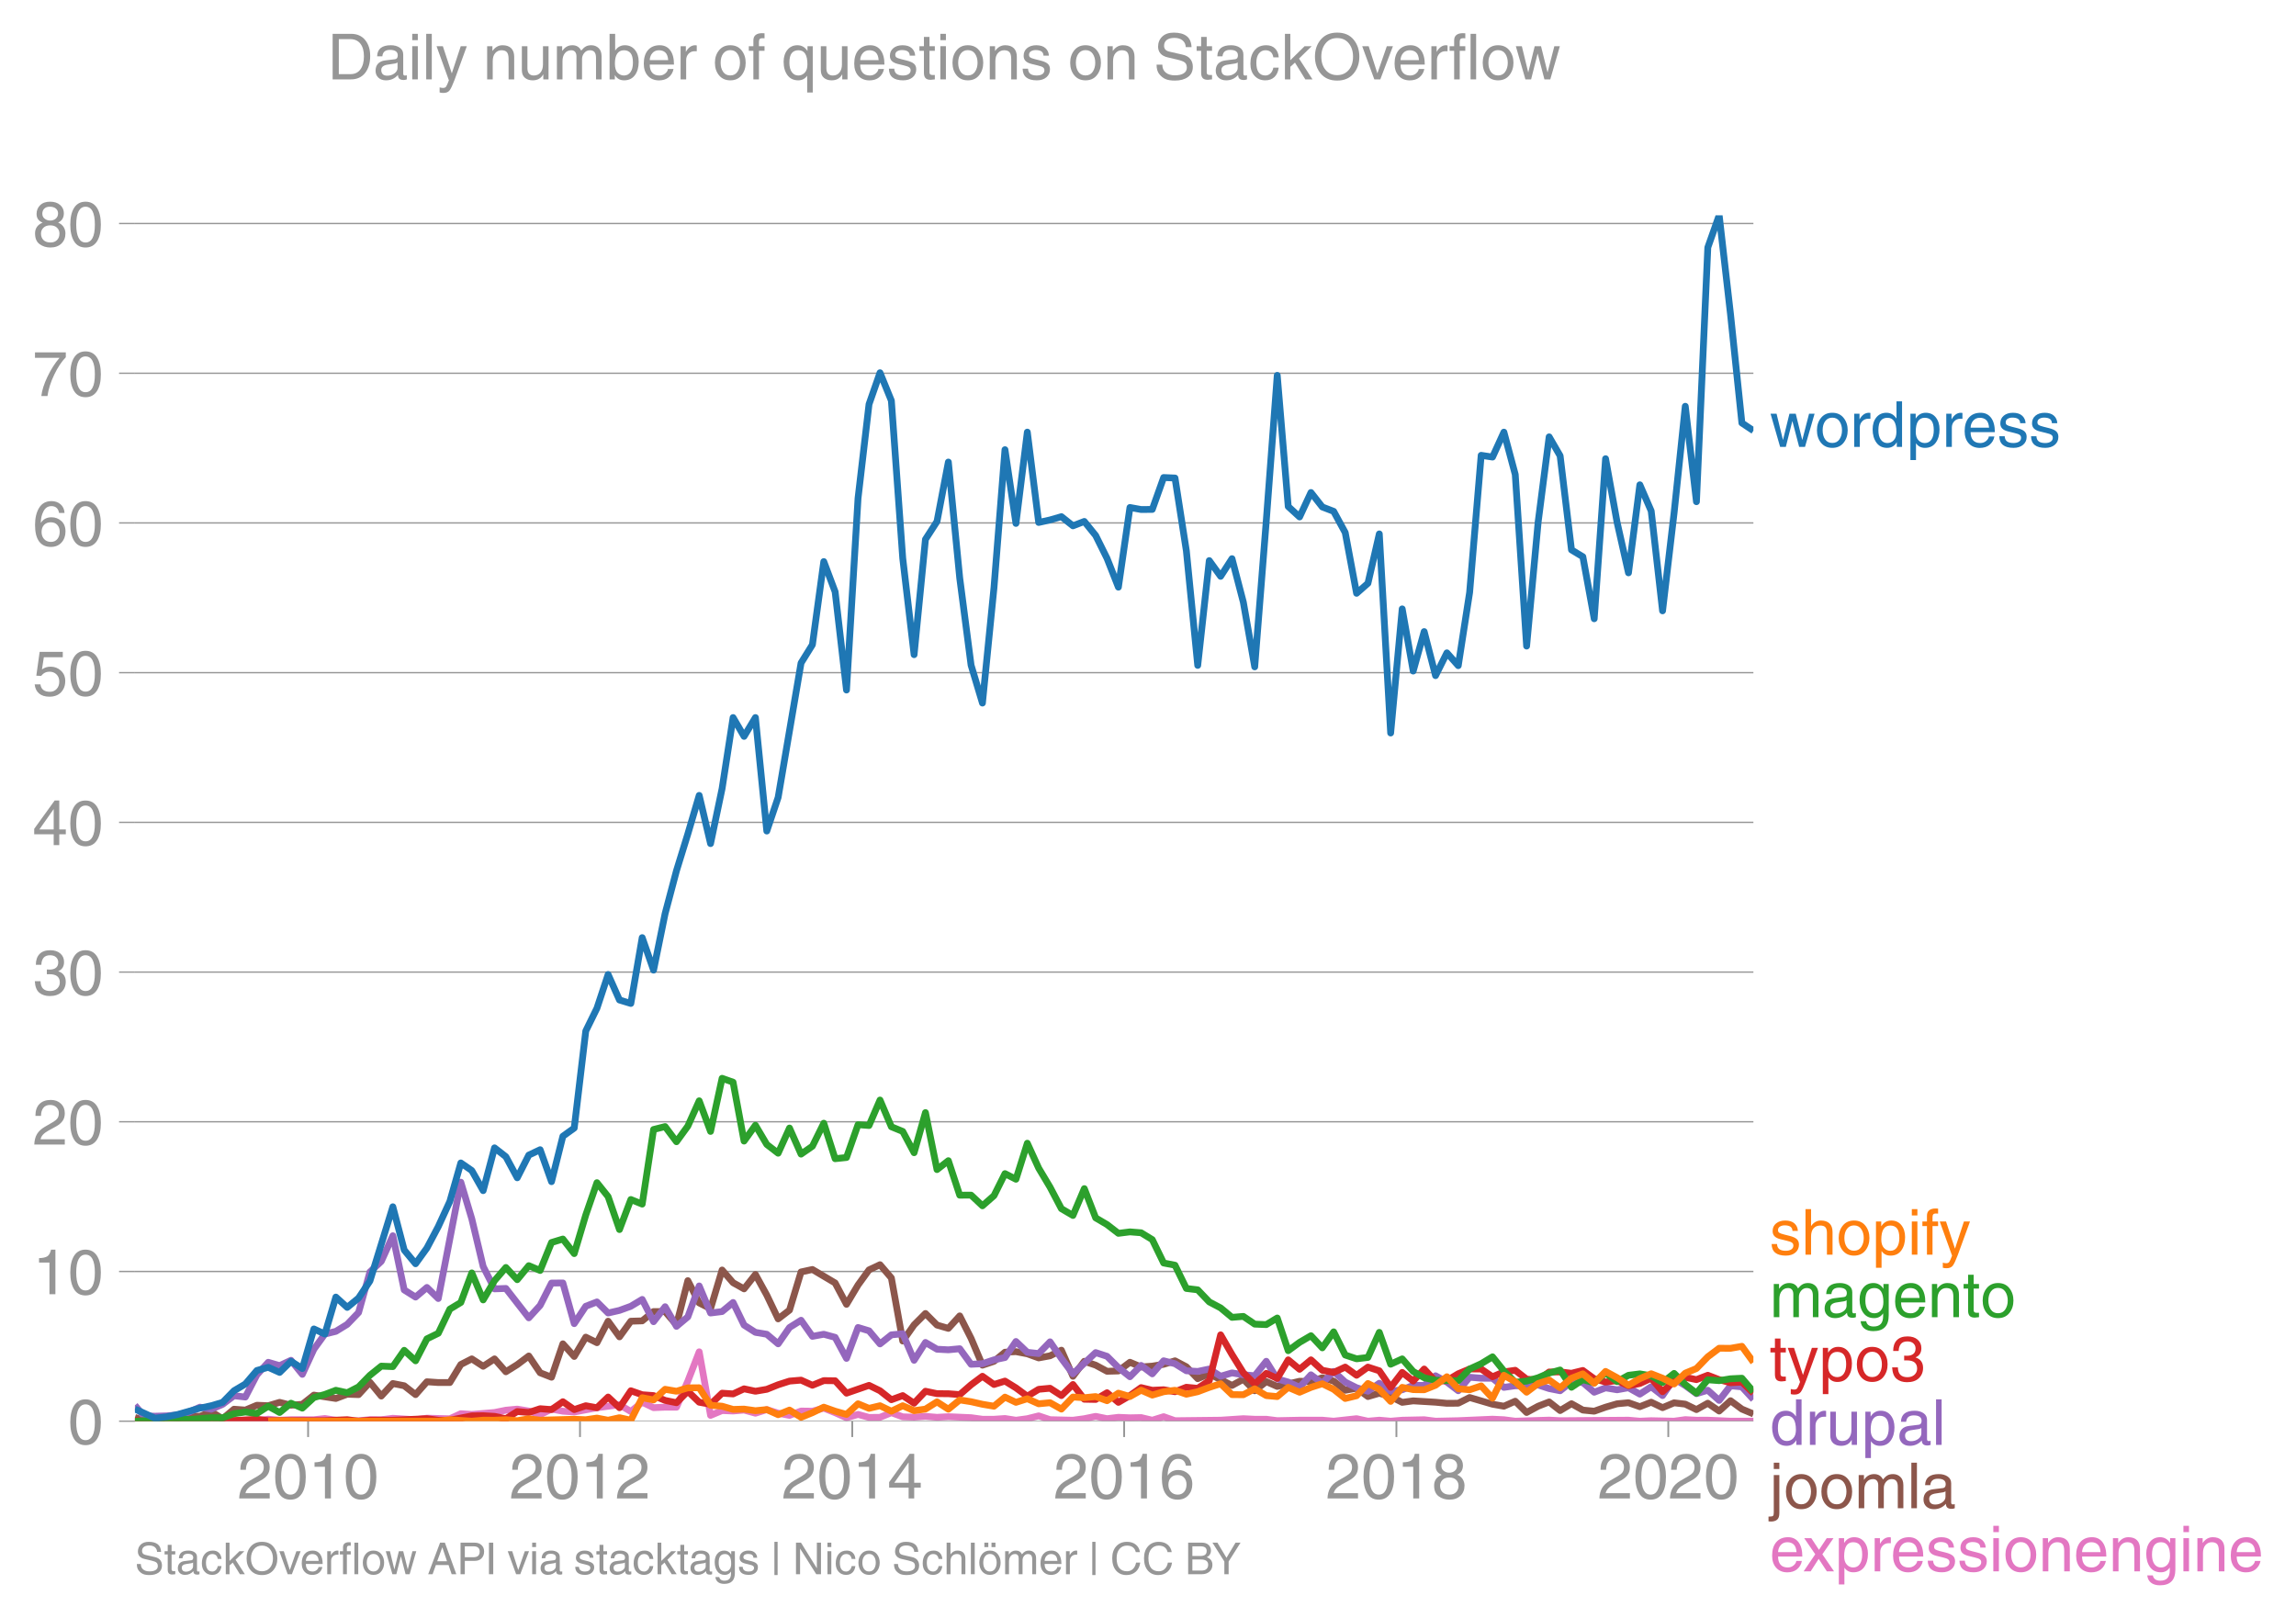 <svg height="476.064" viewBox="0 0 506.615 357.048" width="675.486" xmlns="http://www.w3.org/2000/svg" xmlns:xlink="http://www.w3.org/1999/xlink"><defs><style>*{stroke-linecap:butt;stroke-linejoin:round}</style></defs><g id="figure_1"><path d="M0 357.048h506.615V0H0z" fill="none" id="patch_1"/><g id="axes_1"><path d="M29.77 313.628h357.12V47.516H29.77z" fill="none" id="patch_2"/><path clip-path="url(#pb57ee1c6bd)" d="M34.208 313.628l2.507-.213 4.972.095 2.423.118 7.52-.22 5.055.114 2.507-.334 2.508.227 2.505-.117 5.054.01 2.424-.27 2.423.377 2.508.213 2.507-.106 2.506-.224 2.507.01 2.547-.32 5.015.32 2.505-.34 5.054.127 2.424-1.119 2.423.16 5.015-.426 2.506-.505 2.507-.241 2.548.426 2.506.807 2.508-1.233 2.505.462 2.507.177 5.013-.937 4.972-.672 2.506 1.503 2.507-2.054 2.506 1.201 2.548-.106 2.507.007 2.508-5.762 2.505-6.462 2.506 14.028 2.548-1.065 2.424.102 2.423-.209 2.508.69 2.507-.796 2.506.795 2.507.483 2.547-.959 2.507.036 2.508-.675 2.505 1.005 2.507 1.126 2.547-.746 2.424.666 2.423-.026 2.508-1.02 2.507.913 2.506.078 2.507-.184 2.548.213 2.506-.139 5.013.22 2.507.345h2.547l2.425-.164 2.422.377 2.509-.337 2.506-.622 2.507.842 5.054.117 2.506-.337 2.509-.515 2.505.515 2.506-.302 2.548.106 2.465-.051 2.464.584 2.508-.778 2.507.885 10.067-.114 5.013-.33 2.507.124h2.547l2.424.308 4.931-.102h5.013l2.507.22 5.054-.55 2.508.55 2.505-.22 2.507.22 2.547-.213 4.847-.106 2.509.32 5.013-.11 7.56-.331 2.509.12 2.505.32 7.478-.236 2.423.13 15.082-.114 2.508.22 2.505-.11 5.054.11 2.465-.342 2.464.13 2.508-.008 5.013.22h5.055" fill="none" stroke="#e377c2" stroke-linecap="square" stroke-width="1.5" id="line2d_1"/><g id="matplotlib.axis_1"><g id="xtick_1"><g id="line2d_2"><defs><path d="M0 0v3.5" id="m7f31f6f013" stroke="#969696" stroke-width=".4"/></defs><use x="67.985" xlink:href="#m7f31f6f013" y="313.628" fill="#969696" stroke="#969696" stroke-width=".4"/></g><g transform="matrix(.14 0 0 -.14 52.414 330.678)" fill="#969696" id="text_1"><defs><path d="M4.39 45.125q0 12.39 6.391 18.781 6.406 6.407 17.938 6.407 9.656 0 15.812-5.86 6.157-5.86 6.157-15.14 0-7.22-3.547-12.188-3.532-4.953-10.422-8.703l-12.11-6.64Q13.922 15.921 12.5 8.296h38.188V0H2.593q.39 9.906 4.297 16.5 3.906 6.594 12.203 11.375l12.593 7.328q5.032 2.89 7.329 5.984 2.297 3.094 2.297 8.516 0 5.375-3.766 9.031-3.75 3.672-10.156 3.672-7.078 0-10.594-4.672-3.516-4.656-3.61-12.609z" id="HelveticaWorld-Regular-50"/><path d="M42.484 34.188q0 14.109-3.734 21.156-3.734 7.062-10.969 7.062-7.078 0-10.89-7.062-3.797-7.047-3.797-21.157 0-13.671 3.75-20.937Q20.609 6 27.78 6q7.235 0 10.969 7 3.734 7.016 3.734 21.188zm9.422 0q0-17.297-6.25-26.704-6.25-9.39-17.875-9.39-12.062 0-18.062 9.734-6 9.75-6 26.36 0 17.03 6.14 26.578 6.157 9.547 17.922 9.547 11.625 0 17.875-9.5t6.25-26.626z" id="HelveticaWorld-Regular-48"/><path d="M35.89 0h-9.374v49.906H10.109v6.985q8.594.28 12.782 2.75Q27.094 62.109 29 70.313h6.89z" id="HelveticaWorld-Regular-49"/></defs><use xlink:href="#HelveticaWorld-Regular-50"/><use x="55.615" xlink:href="#HelveticaWorld-Regular-48"/><use x="111.23" xlink:href="#HelveticaWorld-Regular-49"/><use x="166.846" xlink:href="#HelveticaWorld-Regular-48"/></g></g><g id="xtick_2"><use x="127.978" xlink:href="#m7f31f6f013" y="313.628" fill="#969696" stroke="#969696" stroke-width=".4" id="line2d_3"/><g transform="matrix(.14 0 0 -.14 112.407 330.678)" fill="#969696" id="text_2"><use xlink:href="#HelveticaWorld-Regular-50"/><use x="55.615" xlink:href="#HelveticaWorld-Regular-48"/><use x="111.23" xlink:href="#HelveticaWorld-Regular-49"/><use x="166.846" xlink:href="#HelveticaWorld-Regular-50"/></g></g><g id="xtick_3"><use x="188.052" xlink:href="#m7f31f6f013" y="313.628" fill="#969696" stroke="#969696" stroke-width=".4" id="line2d_4"/><g transform="matrix(.14 0 0 -.14 172.482 330.678)" fill="#969696" id="text_3"><defs><path d="M10.594 24.703h22.61v31.89h-.188zM42 17.093V0h-8.797v17.094H2.484v8.593L34.72 70.314H42v-45.61h10.297v-7.61z" id="HelveticaWorld-Regular-52"/></defs><use xlink:href="#HelveticaWorld-Regular-50"/><use x="55.615" xlink:href="#HelveticaWorld-Regular-48"/><use x="111.23" xlink:href="#HelveticaWorld-Regular-49"/><use x="166.846" xlink:href="#HelveticaWorld-Regular-52"/></g></g><g id="xtick_4"><use x="248.045" xlink:href="#m7f31f6f013" y="313.628" fill="#969696" stroke="#969696" stroke-width=".4" id="line2d_5"/><g transform="matrix(.14 0 0 -.14 232.474 330.678)" fill="#969696" id="text_4"><defs><path d="M14.11 21.578q0-6.875 4.093-11.234Q22.313 6 28.906 6q6.297 0 10.032 4.438 3.734 4.453 3.734 11.687 0 6.297-3.688 10.547-3.687 4.25-10.468 4.25-6.594 0-10.5-4.156-3.907-4.157-3.907-11.188zM41.702 51.61q-.984 5.375-3.984 8.078-3 2.72-8.125 2.72-8.11 0-12.36-7.923-4.25-7.906-4.343-18.109l.203-.188q5.61 8.641 16.687 8.641 8.844 0 15.438-5.86 6.593-5.859 6.593-16.452 0-10.5-6.25-17.47-6.25-6.952-16.843-6.952-12.219 0-18.563 8.687-6.344 8.703-6.344 25.938 0 16.593 6.485 27.093 6.5 10.5 19.484 10.5 8.407 0 14.219-5.015 5.813-5 6.297-13.688z" id="HelveticaWorld-Regular-54"/></defs><use xlink:href="#HelveticaWorld-Regular-50"/><use x="55.615" xlink:href="#HelveticaWorld-Regular-48"/><use x="111.23" xlink:href="#HelveticaWorld-Regular-49"/><use x="166.846" xlink:href="#HelveticaWorld-Regular-54"/></g></g><g id="xtick_5"><use x="308.12" xlink:href="#m7f31f6f013" y="313.628" fill="#969696" stroke="#969696" stroke-width=".4" id="line2d_6"/><g transform="matrix(.14 0 0 -.14 292.549 330.678)" fill="#969696" id="text_5"><defs><path d="M27.594 40.578q5.422 0 8.953 3.094 3.547 3.11 3.547 8.234 0 4.594-3.407 7.547-3.39 2.953-9.687 2.953-5.61 0-8.672-3.11-3.047-3.093-3.047-7.874 0-5.125 3.813-7.984 3.812-2.86 8.5-2.86zm.093-7.562q-6.78 0-10.64-3.766-3.86-3.766-3.86-9.234 0-6.297 3.907-10.157Q21 6 28.219 6q6.406 0 10.234 3.86 3.828 3.859 3.828 10.265 0 5.469-3.828 9.172-3.828 3.719-10.766 3.719zM49.22 52.203q0-10.594-9.032-14.797 6.204-2.781 8.86-7.36 2.656-4.562 2.656-9.733 0-10.016-6.453-16.125-6.438-6.094-17.375-6.094-9.563 0-16.813 5.25-7.25 5.25-7.25 17.062 0 11.922 11.907 16.907-9.516 3.796-9.516 13.671 0 8.297 5.64 13.813 5.641 5.516 15.641 5.516 10.016 0 15.875-5.204 5.86-5.203 5.86-12.906z" id="HelveticaWorld-Regular-56"/></defs><use xlink:href="#HelveticaWorld-Regular-50"/><use x="55.615" xlink:href="#HelveticaWorld-Regular-48"/><use x="111.23" xlink:href="#HelveticaWorld-Regular-49"/><use x="166.846" xlink:href="#HelveticaWorld-Regular-56"/></g></g><g id="xtick_6"><use x="368.112" xlink:href="#m7f31f6f013" y="313.628" fill="#969696" stroke="#969696" stroke-width=".4" id="line2d_7"/><g transform="matrix(.14 0 0 -.14 352.542 330.678)" fill="#969696" id="text_6"><use xlink:href="#HelveticaWorld-Regular-50"/><use x="55.615" xlink:href="#HelveticaWorld-Regular-48"/><use x="111.23" xlink:href="#HelveticaWorld-Regular-50"/><use x="166.846" xlink:href="#HelveticaWorld-Regular-48"/></g></g></g><g id="matplotlib.axis_2"><g id="ytick_1"><path clip-path="url(#pb57ee1c6bd)" d="M29.77 313.628h357.12" fill="none" stroke="#969696" stroke-linecap="square" stroke-width=".3" id="line2d_8"/><g id="line2d_9"><defs><path d="M0 0h-3.5" id="ma1bb938566" stroke="#969696" stroke-width=".3"/></defs><use x="29.771" xlink:href="#ma1bb938566" y="313.628" fill="#969696" stroke="#969696" stroke-width=".3"/></g><use xlink:href="#HelveticaWorld-Regular-48" transform="matrix(.14 0 0 -.14 14.985 318.653)" fill="#969696" id="text_7"/></g><g id="ytick_2"><path clip-path="url(#pb57ee1c6bd)" d="M29.77 280.59h357.12" fill="none" stroke="#969696" stroke-linecap="square" stroke-width=".3" id="line2d_10"/><use x="29.771" xlink:href="#ma1bb938566" y="280.591" fill="#969696" stroke="#969696" stroke-width=".3" id="line2d_11"/><g transform="matrix(.14 0 0 -.14 7.2 285.615)" fill="#969696" id="text_8"><use xlink:href="#HelveticaWorld-Regular-49"/><use x="55.615" xlink:href="#HelveticaWorld-Regular-48"/></g></g><g id="ytick_3"><path clip-path="url(#pb57ee1c6bd)" d="M29.77 247.553h357.12" fill="none" stroke="#969696" stroke-linecap="square" stroke-width=".3" id="line2d_12"/><use x="29.771" xlink:href="#ma1bb938566" y="247.553" fill="#969696" stroke="#969696" stroke-width=".3" id="line2d_13"/><g transform="matrix(.14 0 0 -.14 7.2 252.578)" fill="#969696" id="text_9"><use xlink:href="#HelveticaWorld-Regular-50"/><use x="55.615" xlink:href="#HelveticaWorld-Regular-48"/></g></g><g id="ytick_4"><path clip-path="url(#pb57ee1c6bd)" d="M29.77 214.516h357.12" fill="none" stroke="#969696" stroke-linecap="square" stroke-width=".3" id="line2d_14"/><use x="29.771" xlink:href="#ma1bb938566" y="214.516" fill="#969696" stroke="#969696" stroke-width=".3" id="line2d_15"/><g transform="matrix(.14 0 0 -.14 7.2 219.54)" fill="#969696" id="text_10"><defs><path d="M22.406 39.984q2.203-.187 4.594-.187 6.203 0 9.781 2.86 3.594 2.859 3.594 8.656 0 4.687-3.344 7.89-3.343 3.203-9.64 3.203-6.985 0-10.235-4.11-3.234-4.093-3.437-10.983h-8.64q0 10.984 5.765 16.984 5.765 6.016 16.937 6.016 9.922 0 15.828-5.11 5.907-5.094 5.907-13.39 0-10.704-9.032-14.5v-.204q11.72-4 11.72-16.406 0-9.906-6.595-16.265-6.593-6.344-18.703-6.344-9.906 0-16.312 5.203Q4.204 8.5 3.422 21.484H12.5q.203-8.109 4-11.797Q20.313 6 27.484 6q6.938 0 11.141 3.86 4.203 3.859 4.203 9.718 0 6.406-4.016 9.672-4 3.266-12.39 3.266-2 0-4.016-.094z" id="HelveticaWorld-Regular-51"/></defs><use xlink:href="#HelveticaWorld-Regular-51"/><use x="55.615" xlink:href="#HelveticaWorld-Regular-48"/></g></g><g id="ytick_5"><path clip-path="url(#pb57ee1c6bd)" d="M29.77 181.478h357.12" fill="none" stroke="#969696" stroke-linecap="square" stroke-width=".3" id="line2d_16"/><use x="29.771" xlink:href="#ma1bb938566" y="181.478" fill="#969696" stroke="#969696" stroke-width=".3" id="line2d_17"/><g transform="matrix(.14 0 0 -.14 7.2 186.503)" fill="#969696" id="text_11"><use xlink:href="#HelveticaWorld-Regular-52"/><use x="55.615" xlink:href="#HelveticaWorld-Regular-48"/></g></g><g id="ytick_6"><path clip-path="url(#pb57ee1c6bd)" d="M29.77 148.44h357.12" fill="none" stroke="#969696" stroke-linecap="square" stroke-width=".3" id="line2d_18"/><use x="29.771" xlink:href="#ma1bb938566" y="148.441" fill="#969696" stroke="#969696" stroke-width=".3" id="line2d_19"/><g transform="matrix(.14 0 0 -.14 7.2 153.465)" fill="#969696" id="text_12"><defs><path d="M14.703 40.922q5.813 4.39 13.625 4.39 9.469 0 16.281-6.296 6.813-6.297 6.813-16.22 0-10.78-6.578-17.796-6.563-7-18.422-7-10.313 0-16.266 5.047Q4.203 8.109 3.22 17.39h9.094q.671-5.672 4.437-8.672 3.766-3 10.453-3 6.485 0 10.64 4.484Q42 14.703 42 21.688q0 7.125-4.36 11.421-4.343 4.297-11.218 4.297-7.813 0-13.047-6.687l-7.563.39 5.266 37.594h36.438v-8.5H17.672z" id="HelveticaWorld-Regular-53"/></defs><use xlink:href="#HelveticaWorld-Regular-53"/><use x="55.615" xlink:href="#HelveticaWorld-Regular-48"/></g></g><g id="ytick_7"><path clip-path="url(#pb57ee1c6bd)" d="M29.77 115.403h357.12" fill="none" stroke="#969696" stroke-linecap="square" stroke-width=".3" id="line2d_20"/><use x="29.771" xlink:href="#ma1bb938566" y="115.403" fill="#969696" stroke="#969696" stroke-width=".3" id="line2d_21"/><g transform="matrix(.14 0 0 -.14 7.2 120.428)" fill="#969696" id="text_13"><use xlink:href="#HelveticaWorld-Regular-54"/><use x="55.615" xlink:href="#HelveticaWorld-Regular-48"/></g></g><g id="ytick_8"><path clip-path="url(#pb57ee1c6bd)" d="M29.77 82.366h357.12" fill="none" stroke="#969696" stroke-linecap="square" stroke-width=".3" id="line2d_22"/><use x="29.771" xlink:href="#ma1bb938566" y="82.366" fill="#969696" stroke="#969696" stroke-width=".3" id="line2d_23"/><g transform="matrix(.14 0 0 -.14 7.2 87.39)" fill="#969696" id="text_14"><defs><path d="M3.719 68.797h48.578v-7.719Q42.28 50.875 33.984 33.484 25.687 16.11 23.391 0h-9.672q1.469 13.281 9.719 30.531 8.25 17.266 18.953 29.672H3.719z" id="HelveticaWorld-Regular-55"/></defs><use xlink:href="#HelveticaWorld-Regular-55"/><use x="55.615" xlink:href="#HelveticaWorld-Regular-48"/></g></g><g id="ytick_9"><path clip-path="url(#pb57ee1c6bd)" d="M29.77 49.328h357.12" fill="none" stroke="#969696" stroke-linecap="square" stroke-width=".3" id="line2d_24"/><use x="29.771" xlink:href="#ma1bb938566" y="49.328" fill="#969696" stroke="#969696" stroke-width=".3" id="line2d_25"/><g transform="matrix(.14 0 0 -.14 7.2 54.353)" fill="#969696" id="text_15"><use xlink:href="#HelveticaWorld-Regular-56"/><use x="55.615" xlink:href="#HelveticaWorld-Regular-48"/></g></g></g><path clip-path="url(#pb57ee1c6bd)" d="M29.77 312.802l1.934.613 2.504-.007 2.507-.739 2.548.213 2.424-.434 2.423.115 2.508-1.027 2.506 1.56 2.507-2.11 2.506.191 2.548-1.066 2.507.103 2.508-.742 2.505.632 2.506-.206 2.548-2.025 4.847.746 2.508-.938 2.507.086 2.506-2.729 2.507 3.048 2.547-2.77 2.507.493 2.508 1.958 2.505-2.839 2.507.174h2.547l2.424-3.98 2.423-1.242 2.508 1.634 2.507-1.634 2.506 2.846 2.507-1.567 2.548-1.918 2.506 3.705 2.508.984 2.505-7.371 2.507 2.789 2.547-4.263 2.466 1.227 2.464-4.744 2.508 3.45 2.506-3.45 2.507-.075 2.506-2.057h2.548l2.507 2.938 2.508-9.758 2.505 4.913 2.506 1.268 2.548-8.526 2.424 2.798 2.423 1.358 2.508-3.176 2.507 4.562 2.506 5.24 2.507-1.936 2.547-8.42 2.507-.547 5.013 2.974 2.507 4.714 2.547-4.263 2.424-3.338 2.423-1.138 2.508 2.923 2.507 13.915 2.506-3.563 2.507-2.511 2.548 2.557 2.506.725 2.508-2.75 2.505 4.952 2.507 5.919 2.547-.853 2.425-2.006 2.422-.125 2.509.48 2.506.905 2.507-.465 2.506-1.24 2.548 5.755 2.506-3.304 2.509.853 2.505 1.35 2.506-.071 2.548-1.919 2.465 1.04 2.464-.187 2.508-.405 2.507-.767 2.506 1.318 2.507 2.625 2.547-1.066 5.015 2.558 2.505-1.364 2.507 2.536 2.547-2.025 2.424 1.07 4.931-1.14 2.507.07 2.506-.842 2.507.736 2.548 2.025 2.506-.448 2.508 1.833 2.505-.732 2.507.732 2.547 1.279 2.425-.327 4.93.298 2.507.242 2.507-.021 2.506-1.258 5.054 1.478 2.509.44 2.505-1.1 2.506 2.486 2.548-1.386 2.424-.943 2.423 1.903 2.508-1.51 2.506 1.403 2.507.249 2.507-.888 2.547-.746 2.507-.238 2.508.877 2.505-.988 2.506 1.201 2.548-1.066 2.465.29 2.464 1.203 2.508-1.407 2.507 1.726 2.506-2.277 2.507 1.85 2.548 1.067h0" fill="none" stroke="#8c564b" stroke-linecap="square" stroke-width="1.5" id="line2d_26"/><path clip-path="url(#pb57ee1c6bd)" d="M29.77 310.118l1.934 2.338 2.504.071 2.507-.071 2.548-.213 2.424-.62 2.423-1.085 2.508.447 2.506-1.087 2.507-1.886 2.506.288 2.548-4.903 2.507-2.764 2.508.74 2.505-1.18 2.506 3.098 2.548-5.542 2.424-3.353 2.423-.59 2.508-1.542 2.507-2.615 2.506-8.948 2.507-2.348 2.547-5.649 2.507 11.961 2.508 1.574 2.505-2.124 2.507 2.444 4.971-25.673 2.423 8.088 2.508 10.515 2.507 4.938 2.506-.092 5.055 6.487 2.506-2.743 2.508-4.93 2.505-.025 2.507 8.977 2.547-3.837 2.466-.952 2.464 2.444 2.508-.576 2.506-.916 2.507-1.506 2.506 4.916 2.548-3.303 2.507 4.333 2.508-2.095 2.505-6.825 2.506 5.972 2.548-.32 2.424-2.002 2.423 4.986 2.508 1.606 2.507.42 2.506 2.113 2.507-3.606 2.547-1.598 2.507 3.552 2.508-.462 2.505.682 2.507 4.647 2.547-6.82 2.424.734 2.423 2.889 2.508-2 2.507-.238 2.506 5.854 2.507-3.936 2.548 1.492 2.506.131 2.508-.238 2.505 3.432 2.507-.128 2.547-.852 2.425-.507 2.422-3.543 2.509 2.387 2.506.277 2.507-2.59 2.506 3.656 2.548 3.41 5.015-4.69 2.505.818 2.506 2.487 2.548 2.025 2.465-2.5 2.464 1.86 2.508-2.88 2.507.642 2.506 1.56 2.507.145 2.547-.533 2.507 1.599 2.508-.746 2.505.416 2.507.223 2.547-3.197 2.424 3.894 2.423.689 2.508 1.144 2.507-2.743 2.506 1.862 2.507-2.608 2.548 2.345 2.506 1.254 2.508.77 2.505-1.761 2.507 1.762 2.547-.32 2.425-.978 2.422.019 2.509-2.135 2.506 1.389 2.507 1.915 2.506-2.98 2.548.212 2.506.014 2.509 2.011 2.505-.359 2.506.04 2.548-.214 2.424.796 2.423.483 2.508-1.986 2.506.174 2.507 2.139 2.507-.966 2.547.426 2.507-.451 2.508 1.41 2.505-1.63 2.506 1.95 2.548-3.73 2.465 1.518 2.464 1.786 2.508-.754 2.507 2.246 2.506-3.237 2.507.253 2.548 2.77h0" fill="none" stroke="#9467bd" stroke-linecap="square" stroke-width="1.5" id="line2d_27"/><g transform="matrix(.14 0 0 -.14 390.462 98.623)" fill="#1f77b4" id="text_16"><defs><path d="M25.594 0h-8.985L1.516 52.297h9.468L21 11.187h.188l10.109 41.11h9.922l10.203-41.11h.187l10.594 41.11h8.703L55.812 0h-9.234L35.984 40.484h-.187z" id="HelveticaWorld-Regular-119"/><path d="M12.703 26.219q0-8.735 3.953-14.375 3.953-5.64 11.219-5.64 7.531 0 11.438 5.905 3.906 5.907 3.906 14.11 0 8.297-3.907 14.078-3.906 5.797-11.437 5.797-6.969 0-11.078-5.453-4.094-5.438-4.094-14.422zm-8.984 0q0 11.672 6.484 19.625 6.5 7.968 17.672 7.968 11.438 0 17.875-8.062 6.453-8.047 6.453-19.531 0-11.516-6.406-19.625-6.39-8.11-17.922-8.11-11.078 0-17.625 7.86-6.531 7.86-6.531 19.875z" id="HelveticaWorld-Regular-111"/><path d="M15.375 0H6.594v52.297h8.297v-8.688h.203q5.703 10.203 14.687 10.203 1.422 0 2.297-.296V44.39h-3.266q-5.906 0-9.671-4.016-3.766-4-3.766-9.953z" id="HelveticaWorld-Regular-114"/><path d="M13.094 26.313q0-9.704 3.844-14.954 3.859-5.25 10.265-5.25 6.094 0 10.188 4.485 4.109 4.5 4.109 13.094 0 11.03-3.5 16.625-3.484 5.593-10.61 5.593-6.78 0-10.546-4.453-3.75-4.437-3.75-15.14zM50.39 0h-8.297v7.172h-.203q-4.97-8.688-15.078-8.688-10.891 0-16.86 8.297Q4 15.094 4 27.688q0 11.625 5.906 18.875 5.922 7.25 15.875 7.25 9.813 0 15.625-8.891l.203.594V71.78h8.782z" id="HelveticaWorld-Regular-100"/><path d="M14.984 23.688q0-8.407 4.094-13 4.11-4.579 10.219-4.579 6.687 0 10.39 5.438 3.72 5.453 3.72 14.765 0 10.22-3.563 14.907-3.563 4.687-10.735 4.687-6.984 0-10.562-5.5-3.563-5.5-3.563-16.718zm-8.39 28.609h8.297v-7.375h.203q5.61 8.89 15.625 8.89 10.11 0 15.937-7.359 5.828-7.344 5.828-18.766 0-12.796-5.953-21Q40.578-1.515 29.5-1.515q-9.094 0-13.922 7.032h-.203v-26.22H6.594z" id="HelveticaWorld-Regular-112"/><path d="M42.484 30.328q-.687 8.485-4.5 12.031-3.797 3.547-10.109 3.547-6.39 0-10.328-4.5-3.922-4.484-4.172-11.078zm8.391-13.922q-1.453-8.11-7.953-13.422-5.719-4.5-15.047-4.593-10.984.093-17.438 7.203Q4 12.704 4 24.704q0 13.78 6.64 21.437 6.641 7.672 18.47 7.672 10.593 0 16.546-7.922 5.953-7.907 5.953-22.594H13.375q0-8.203 3.813-12.703Q21 6.109 28.608 6.109q5.375 0 9.235 3.235 3.86 3.25 4.25 7.062z" id="HelveticaWorld-Regular-101"/><path d="M36.078 37.406q-.187 4.688-3.344 6.735-3.14 2.047-9.047 2.047-4.296 0-7.359-1.907-3.047-1.89-3.047-5.468 0-2.829 1.797-4.172 1.813-1.344 7.828-2.86l8.688-2.187q7.906-2 11.297-5.11 3.406-3.093 3.406-8.656 0-7.719-5.64-12.531-5.641-4.813-15.063-4.813-11 0-16.64 4.563-5.626 4.578-5.735 13.75h8.5q.203-5.422 3.594-8.063 3.39-2.625 10.171-2.625 5.516 0 8.766 2.188 3.25 2.203 3.25 6.11 0 2.78-2.11 4.437-2.093 1.672-8.296 3.078l-10.203 2.5q-6.203 1.562-9.157 4.656-2.953 3.094-2.953 8.031 0 7.72 5.516 12.203 5.531 4.5 14.406 4.5 9.485 0 14.531-4.624 5.047-4.61 5.344-11.782z" id="HelveticaWorld-Regular-115"/></defs><use xlink:href="#HelveticaWorld-Regular-119"/><use x="70.912" xlink:href="#HelveticaWorld-Regular-111"/><use x="126.82" xlink:href="#HelveticaWorld-Regular-114"/><use x="158.389" xlink:href="#HelveticaWorld-Regular-100"/><use x="215.371" xlink:href="#HelveticaWorld-Regular-112"/><use x="271.865" xlink:href="#HelveticaWorld-Regular-114"/><use x="303.434" xlink:href="#HelveticaWorld-Regular-101"/><use x="358.854" xlink:href="#HelveticaWorld-Regular-115"/><use x="408.854" xlink:href="#HelveticaWorld-Regular-115"/></g><g transform="matrix(.14 0 0 -.14 390.462 276.88)" fill="#ff7f0e" id="text_17"><defs><path d="M49.219 0h-8.844v34.188q0 6.296-2.438 9-2.437 2.718-7.953 2.718-6.797 0-10.703-4.406-3.906-4.39-3.906-12.984V0H6.594v71.781h8.781V45.312h.203q6 8.5 15.328 8.5 8.594 0 13.453-4.5 4.86-4.484 4.86-13.718z" id="HelveticaWorld-Regular-104"/><path d="M6.594 61.813v9.968h8.781v-9.969zM15.375 0H6.594v52.297h8.781z" id="HelveticaWorld-Regular-105"/><path d="M17.188 45.016V0H8.405v45.016H1.22v7.28h7.187v8.985q0 5.907 3.578 8.703 3.594 2.813 10.032 2.813 2.203 0 3.968-.188v-7.906q-1.562.188-3.578.188-2.922 0-4.078-1.438-1.14-1.437-1.14-4.656v-6.5h8.796v-7.281z" id="HelveticaWorld-Regular-102"/><path d="M39.016 52.297h9.562L29.891.984q-.5-1.375-.985-2.593-4.25-11.329-7.328-15.547-3.078-4.235-9.953-4.235-3.61 0-5.906.782v8.015q2.484-.89 5.468-.89 3.22 0 4.704 2.03 1.5 2.032 4.421 9.938L.875 52.297h9.922L24.812 9.719H25z" id="HelveticaWorld-Regular-121"/></defs><use xlink:href="#HelveticaWorld-Regular-115"/><use x="50" xlink:href="#HelveticaWorld-Regular-104"/><use x="105.176" xlink:href="#HelveticaWorld-Regular-111"/><use x="161.084" xlink:href="#HelveticaWorld-Regular-112"/><use x="217.578" xlink:href="#HelveticaWorld-Regular-105"/><use x="239.6" xlink:href="#HelveticaWorld-Regular-102"/><use x="267.285" xlink:href="#HelveticaWorld-Regular-121"/></g><g transform="matrix(.14 0 0 -.14 390.462 290.674)" fill="#2ca02c" id="text_18"><defs><path d="M6.594 52.297h8.297v-7.375h.203q5.906 8.89 15.812 8.89 9.813 0 13.922-8.5 3.75 4.594 7.266 6.547 3.515 1.953 8.703 1.953 6.781 0 11.484-4.453Q77 44.922 77 36.187V0h-8.781v33.797q0 6.094-2.297 9.094-2.297 3.015-7.422 3.015-5.172 0-8.75-4.203-3.563-4.203-3.563-9.812V0h-8.78v36.188q0 4.53-2.11 7.124-2.094 2.594-6.094 2.594-6.297 0-10.062-4.687-3.766-4.688-3.766-12.703V0H6.594z" id="HelveticaWorld-Regular-109"/><path d="M38.375 26.703q-.969-1.015-3.828-1.656-2.86-.625-10.672-1.656-5.766-.688-8.469-2.844-2.703-2.14-2.703-5.656 0-4.297 2.281-6.688 2.297-2.39 7.329-2.39 6.296 0 11.171 3.578 4.891 3.593 4.891 8.718zM6.203 36.375q.297 8.844 5.734 13.14 5.454 4.297 15.844 4.297 8.297 0 13.907-3.765 5.624-3.75 5.624-10.844V9.078Q47.313 6 50.094 6q1.125 0 2.89.39V0Q50.594-.984 48-.984q-4.5 0-6.703 1.921-2.188 1.938-2.281 6.047-7.516-8.5-18.891-8.5-7.422 0-11.922 4.204Q3.72 6.89 3.72 13.624q0 6.89 3.906 11.125Q11.531 29 19 29.89l15.516 1.891q4.203.64 4.203 6.203 0 4.11-3.047 6.297-3.047 2.203-9.25 2.203-5.516 0-8.485-2.437-2.953-2.438-3.53-7.672z" id="HelveticaWorld-Regular-97"/><path d="M12.984 26.313q0-9.61 3.813-14.907Q20.609 6.11 27.094 6.11q6.312 0 10.312 4.579 4 4.593 4 13 0 11.03-3.5 16.625-3.484 5.593-10.61 5.593-7.171 0-10.75-4.765-3.562-4.766-3.562-14.828zM49.812 2.983q0-12.609-6.062-18.797-6.047-6.203-18.266-6.203-8.78 0-13.984 4.047Q6.297-13.922 5.516-6.39h8.796q.672-3.812 3.532-6.062 2.86-2.25 8.281-2.25 7.375 0 11.125 3.969 3.766 3.953 3.766 12.828v3.719h-.188q-4.937-7.329-13.922-7.329-11.187 0-17.093 8.25-5.907 8.25-5.907 20.953 0 11.625 5.953 18.875 5.97 7.25 15.829 7.25 9.906 0 15.625-8.89h.187v7.375h8.313z" id="HelveticaWorld-Regular-103"/><path d="M49.219 0h-8.844v32.172q0 7.422-2.594 10.578-2.578 3.156-8.578 3.156-5.906 0-9.875-4.5-3.953-4.484-3.953-12.89V0H6.594v52.297h8.297v-7.375h.203q6.203 8.89 15.812 8.89 8.89 0 13.594-4.718 4.719-4.703 4.719-13.5z" id="HelveticaWorld-Regular-110"/><path d="M17.188 45.016V10.984q0-2 1.093-3.046 1.11-1.047 3.938-1.047h3.375V0Q20.797-.688 19-.688q-5.516 0-8.063 2.641-2.53 2.64-2.53 8.547v34.516H1.311v7.28h7.094v14.595h8.781V52.297h8.407v-7.281z" id="HelveticaWorld-Regular-116"/></defs><use xlink:href="#HelveticaWorld-Regular-109"/><use x="83.008" xlink:href="#HelveticaWorld-Regular-97"/><use x="137.939" xlink:href="#HelveticaWorld-Regular-103"/><use x="193.848" xlink:href="#HelveticaWorld-Regular-101"/><use x="249.268" xlink:href="#HelveticaWorld-Regular-110"/><use x="304.443" xlink:href="#HelveticaWorld-Regular-116"/><use x="332.129" xlink:href="#HelveticaWorld-Regular-111"/></g><g transform="matrix(.14 0 0 -.14 390.462 304.761)" fill="#d62728" id="text_19"><use xlink:href="#HelveticaWorld-Regular-116"/><use x="27.686" xlink:href="#HelveticaWorld-Regular-121"/><use x="77.295" xlink:href="#HelveticaWorld-Regular-112"/><use x="133.789" xlink:href="#HelveticaWorld-Regular-111"/><use x="189.697" xlink:href="#HelveticaWorld-Regular-51"/></g><g transform="matrix(.14 0 0 -.14 390.462 318.857)" fill="#9467bd" id="text_20"><defs><path d="M6.11 52.297h8.78V17.578q0-5.765 2.61-8.625Q20.125 6.11 25 6.11q6.781 0 10.594 4.797 3.812 4.813 3.812 12.578v28.813h8.782V0H39.89v7.625l-.188.188q-4.984-9.329-16.61-9.329-7.515 0-12.25 4.094Q6.11 6.688 6.11 14.703z" id="HelveticaWorld-Regular-117"/><path d="M15.375 0H6.594v71.781h8.781z" id="HelveticaWorld-Regular-108"/></defs><use xlink:href="#HelveticaWorld-Regular-100"/><use x="56.982" xlink:href="#HelveticaWorld-Regular-114"/><use x="89.551" xlink:href="#HelveticaWorld-Regular-117"/><use x="144.336" xlink:href="#HelveticaWorld-Regular-112"/><use x="200.83" xlink:href="#HelveticaWorld-Regular-97"/><use x="255.762" xlink:href="#HelveticaWorld-Regular-108"/></g><g transform="matrix(.14 0 0 -.14 390.462 332.837)" fill="#8c564b" id="text_21"><defs><path d="M15.375 61.813H6.594v9.968h8.781zm0-69.532q0-7.468-3.547-10.375Q8.297-21 2-21q-1.797 0-3.703.297v7.61H.594q3.703 0 4.843 1.109 1.157 1.093 1.157 5.296v58.985h8.781z" id="HelveticaWorld-Regular-106"/></defs><use xlink:href="#HelveticaWorld-Regular-106"/><use x="22.021" xlink:href="#HelveticaWorld-Regular-111"/><use x="77.93" xlink:href="#HelveticaWorld-Regular-111"/><use x="133.838" xlink:href="#HelveticaWorld-Regular-109"/><use x="216.846" xlink:href="#HelveticaWorld-Regular-108"/><use x="238.867" xlink:href="#HelveticaWorld-Regular-97"/></g><g transform="matrix(.14 0 0 -.14 390.462 346.765)" fill="#e377c2" id="text_22"><defs><path d="M49.031 0H37.703l-12.89 19.672L12.203 0H1.125l18.266 26.906L2 52.296h11.188l12.109-18.405L37.5 52.297h10.688l-17.579-25.39z" id="HelveticaWorld-Regular-120"/></defs><use xlink:href="#HelveticaWorld-Regular-101"/><use x="52.545" xlink:href="#HelveticaWorld-Regular-120"/><use x="102.545" xlink:href="#HelveticaWorld-Regular-112"/><use x="159.039" xlink:href="#HelveticaWorld-Regular-114"/><use x="190.607" xlink:href="#HelveticaWorld-Regular-101"/><use x="246.027" xlink:href="#HelveticaWorld-Regular-115"/><use x="296.027" xlink:href="#HelveticaWorld-Regular-115"/><use x="346.027" xlink:href="#HelveticaWorld-Regular-105"/><use x="368.049" xlink:href="#HelveticaWorld-Regular-111"/><use x="423.957" xlink:href="#HelveticaWorld-Regular-110"/><use x="479.133" xlink:href="#HelveticaWorld-Regular-101"/><use x="534.553" xlink:href="#HelveticaWorld-Regular-110"/><use x="589.729" xlink:href="#HelveticaWorld-Regular-103"/><use x="645.637" xlink:href="#HelveticaWorld-Regular-105"/><use x="667.658" xlink:href="#HelveticaWorld-Regular-110"/><use x="722.834" xlink:href="#HelveticaWorld-Regular-101"/></g><g transform="matrix(.097 0 0 -.097 29.77 347.399)" fill="#969696" id="text_23"><defs><path d="M50.39 50.781q-.296 6.844-5.109 10.719-4.797 3.875-12.656 3.875-7.922 0-12.172-3.25-4.234-3.234-4.234-9.344 0-3.265 1.843-5.61 1.86-2.343 6.641-3.468l20.516-4.687q8.297-1.813 12.297-6.875 4.015-5.047 4.015-12.313 0-10.64-7.812-16.187-7.813-5.547-20.313-5.547-9.531 0-15.031 2.437-5.484 2.453-9.734 7.766-4.25 5.328-4.25 14.89h9.093q0-8 5.313-12.406 5.328-4.39 14.5-4.39 8.89 0 13.844 3.156 4.953 3.156 4.953 8.953 0 5.281-2.953 7.89Q46.188 29 37.594 31l-15.469 3.625q-7.719 1.75-11.531 6.125Q6.78 45.125 6.78 51.516q0 9.672 6.516 15.922 6.531 6.25 18.203 6.25 13.172 0 20.328-5.5 7.156-5.485 7.688-17.407z" id="HelveticaWorld-Regular-83"/><path d="M39.594 34.719q-1.89 11.187-12.39 11.187-6.5 0-10.454-5.203-3.953-5.203-3.953-14.484 0-10.11 3.656-15.11 3.672-5 10.64-5 4.688 0 8.11 3.438 3.422 3.437 4.39 8.953h8.5q-1.312-9.703-6.859-14.86-5.547-5.156-14.328-5.156-10.297 0-16.89 7.047-6.594 7.063-6.594 19.172 0 13.281 6.594 21.188 6.593 7.922 18.5 7.922 8.687 0 13.843-5.204 5.157-5.203 5.735-13.89z" id="HelveticaWorld-Regular-99"/><path d="M50 0H38.719L22.406 26.422l-7.312-6.594V0h-8.5v71.781h8.5v-41.61l22.5 22.126H48.78L28.813 32.813z" id="HelveticaWorld-Regular-107"/><path d="M63.922 35.89q0 12.594-6.672 20.891-6.656 8.313-18.328 8.313-11.531 0-18.266-8.313-6.734-8.297-6.734-20.89 0-12.985 6.828-21.094 6.844-8.11 18.172-8.11 11.078 0 18.031 7.907 6.969 7.922 6.969 21.297zm9.953 0q0-16.062-9.281-26.937-9.266-10.86-25.672-10.86-16.516 0-25.766 10.86-9.25 10.875-9.25 26.938 0 16.109 9.25 26.953 9.25 10.843 25.766 10.843 16.89 0 25.922-11.046 9.031-11.032 9.031-26.75z" id="HelveticaWorld-Regular-79"/><path d="M39.406 52.297h9.625L29.11 0h-9.437L.594 52.297h10.203L24.422 9.719h.187z" id="HelveticaWorld-Regular-118"/><path d="M44 29.5L33.406 61.078h-.203L21.687 29.5zm-25.297-8.594L11.188 0h-9.97l27 71.781h10.985L65.187 0H54.594l-7.078 20.906z" id="HelveticaWorld-Regular-65"/><path d="M17.828 38.625H37.11q7.282 0 10.938 3.188 3.656 3.203 3.656 9.703 0 5.812-3.516 8.89-3.515 3.078-10.687 3.078H17.828zm0-38.625H8.11v71.781h32.266q9.625 0 15.484-5.594 5.86-5.593 5.86-14.578 0-9.328-5.672-15.312-5.656-5.969-15.672-5.969H17.828z" id="HelveticaWorld-Regular-80"/><path d="M17.828 0H8.11v71.781h9.72z" id="HelveticaWorld-Regular-73"/><path d="M9.422 73.688h7.281V-1.906H9.422z" id="HelveticaWorld-Regular-124"/><path d="M55.61 71.781h9.374V0h-10.78L17.577 58.016h-.187V0H8.109v71.781h11.375l35.938-57.969h.187z" id="HelveticaWorld-Regular-78"/><path d="M12.703 26.219q0-8.735 3.953-14.375 3.953-5.64 11.219-5.64 7.531 0 11.438 5.905 3.906 5.907 3.906 14.11 0 8.297-3.907 14.078-3.906 5.797-11.437 5.797-6.969 0-11.078-5.453-4.094-5.438-4.094-14.422zm-8.984 0q0 11.672 6.484 19.625 6.5 7.968 17.672 7.968 11.438 0 17.875-8.062 6.453-8.047 6.453-19.531 0-11.516-6.406-19.625-6.39-8.11-17.922-8.11-11.078 0-17.625 7.86-6.531 7.86-6.531 19.875zm36.734 35.406H31.47v10.156h8.984zm-16.219 0H15.25v10.156h8.984z" id="HelveticaWorld-Regular-246"/><path d="M58.016 50.203q-1.625 7.313-6.782 11.094-5.14 3.797-13.343 3.797-10.594 0-17.047-7.703-6.438-7.688-6.438-20.766 0-15.14 6.094-22.547 6.11-7.39 17.688-7.39 7.609 0 13.093 5.046 5.5 5.063 7.407 14.688h9.421Q66.22 12.594 57.625 5.344t-20.906-7.25q-14.703 0-23.516 10.11Q4.391 18.311 4.391 36.28q0 17.328 9.203 27.36 9.203 10.047 24.297 10.047 12.5 0 20.265-6.454 7.766-6.437 9.235-17.03z" id="HelveticaWorld-Regular-67"/><path d="M8.11 71.781h31.484q9.281 0 14.797-5.031 5.515-5.031 5.515-13.031 0-4.844-2.422-8.828-2.406-3.97-7.187-6.172 6.687-2.532 9.828-6.735 3.156-4.203 3.156-10.797 0-9.265-6.687-15.234Q49.906 0 38.922 0H8.109zm9.562-63.484h20.703q7.625 0 11.422 3.531 3.812 3.547 3.812 9.563 0 6.093-4.25 9.093Q45.125 33.5 36.812 33.5h-19.14zm0 33.11h17.625q7.719 0 11.312 2.796 3.594 2.813 3.594 8.781 0 5.125-3.406 7.813-3.39 2.687-11.39 2.687H17.671z" id="HelveticaWorld-Regular-66"/><path d="M37.313 0h-9.72v28.906L.485 71.781h11.329l20.609-34.469 20.562 34.47h11.422L37.312 28.905z" id="HelveticaWorld-Regular-89"/></defs><use xlink:href="#HelveticaWorld-Regular-83"/><use x="66.211" xlink:href="#HelveticaWorld-Regular-116"/><use x="93.896" xlink:href="#HelveticaWorld-Regular-97"/><use x="148.828" xlink:href="#HelveticaWorld-Regular-99"/><use x="200.098" xlink:href="#HelveticaWorld-Regular-107"/><use x="250.098" xlink:href="#HelveticaWorld-Regular-79"/><use x="327.881" xlink:href="#HelveticaWorld-Regular-118"/><use x="375.49" xlink:href="#HelveticaWorld-Regular-101"/><use x="430.91" xlink:href="#HelveticaWorld-Regular-114"/><use x="464.979" xlink:href="#HelveticaWorld-Regular-102"/><use x="492.664" xlink:href="#HelveticaWorld-Regular-108"/><use x="514.686" xlink:href="#HelveticaWorld-Regular-111"/><use x="569.094" xlink:href="#HelveticaWorld-Regular-119"/><use x="641.506" xlink:href="#HelveticaWorld-Regular-32"/><use x="665.92" xlink:href="#HelveticaWorld-Regular-65"/><use x="732.619" xlink:href="#HelveticaWorld-Regular-80"/><use x="797.268" xlink:href="#HelveticaWorld-Regular-73"/><use x="823.049" xlink:href="#HelveticaWorld-Regular-32"/><use x="847.463" xlink:href="#HelveticaWorld-Regular-118"/><use x="897.072" xlink:href="#HelveticaWorld-Regular-105"/><use x="919.094" xlink:href="#HelveticaWorld-Regular-97"/><use x="974.025" xlink:href="#HelveticaWorld-Regular-32"/><use x="998.439" xlink:href="#HelveticaWorld-Regular-115"/><use x="1048.439" xlink:href="#HelveticaWorld-Regular-116"/><use x="1076.125" xlink:href="#HelveticaWorld-Regular-97"/><use x="1131.057" xlink:href="#HelveticaWorld-Regular-99"/><use x="1182.326" xlink:href="#HelveticaWorld-Regular-107"/><use x="1232.326" xlink:href="#HelveticaWorld-Regular-116"/><use x="1260.012" xlink:href="#HelveticaWorld-Regular-97"/><use x="1314.943" xlink:href="#HelveticaWorld-Regular-103"/><use x="1370.852" xlink:href="#HelveticaWorld-Regular-115"/><use x="1420.852" xlink:href="#HelveticaWorld-Regular-32"/><use x="1445.266" xlink:href="#HelveticaWorld-Regular-124"/><use x="1471.242" xlink:href="#HelveticaWorld-Regular-32"/><use x="1495.656" xlink:href="#HelveticaWorld-Regular-78"/><use x="1568.752" xlink:href="#HelveticaWorld-Regular-105"/><use x="1590.773" xlink:href="#HelveticaWorld-Regular-99"/><use x="1642.043" xlink:href="#HelveticaWorld-Regular-111"/><use x="1697.951" xlink:href="#HelveticaWorld-Regular-32"/><use x="1722.365" xlink:href="#HelveticaWorld-Regular-83"/><use x="1788.576" xlink:href="#HelveticaWorld-Regular-99"/><use x="1839.846" xlink:href="#HelveticaWorld-Regular-104"/><use x="1895.021" xlink:href="#HelveticaWorld-Regular-108"/><use x="1917.043" xlink:href="#HelveticaWorld-Regular-246"/><use x="1972.951" xlink:href="#HelveticaWorld-Regular-109"/><use x="2055.959" xlink:href="#HelveticaWorld-Regular-101"/><use x="2111.379" xlink:href="#HelveticaWorld-Regular-114"/><use x="2143.947" xlink:href="#HelveticaWorld-Regular-32"/><use x="2168.361" xlink:href="#HelveticaWorld-Regular-124"/><use x="2194.338" xlink:href="#HelveticaWorld-Regular-32"/><use x="2218.752" xlink:href="#HelveticaWorld-Regular-67"/><use x="2291.066" xlink:href="#HelveticaWorld-Regular-67"/><use x="2363.381" xlink:href="#HelveticaWorld-Regular-32"/><use x="2387.795" xlink:href="#HelveticaWorld-Regular-66"/><use x="2450.607" xlink:href="#HelveticaWorld-Regular-89"/></g><g transform="matrix(.14 0 0 -.14 72.264 17.516)" fill="#969696" id="text_24"><defs><path d="M17.828 8.297h18.797q9.766 0 15.281 7.5 5.516 7.5 5.516 20.484 0 12.844-5.563 19.969-5.562 7.125-16.062 7.234H17.828zM8.11 71.78h29.094q14.11 0 22.094-9.703 7.984-9.687 7.984-25.156 0-16.61-7.984-26.766Q51.313 0 36.813 0H8.108z" id="HelveticaWorld-Regular-68"/><path d="M43.406 26.313q0 10.5-3.718 15.046-3.704 4.547-10.579 4.547-6.984-.11-10.562-5.453Q14.984 35.11 14.984 25q0-10.297 4.297-14.594Q23.578 6.11 29.297 6.11q6.5 0 10.297 5.344 3.812 5.344 3.812 14.86zM6.594 0v71.781h8.781V45.703h.203q5.61 8.11 15.14 8.11 9.766 0 15.766-7.25t6-18.876q0-13.093-6.062-21.156Q40.375-1.516 29.5-1.516q-9.578 0-14.406 8.016h-.203V0z" id="HelveticaWorld-Regular-98"/><path d="M41.5 23.688q0 11.125-3.5 16.671-3.484 5.547-10.61 5.547-6.874 0-10.593-4.5-3.703-4.484-3.703-15.093 0-9.422 3.75-14.813 3.765-5.39 10.36-5.39 5.812 0 10.046 4.39 4.25 4.39 4.25 13.188zm8.406-44.391H41.11V5.516h-.187Q35.89-1.516 27-1.516q-10.984 0-17 8.157-6 8.156-6 21.047 0 11.421 5.906 18.765 5.922 7.36 15.875 7.36 9.907 0 15.625-8.891h.203v7.375h8.297z" id="HelveticaWorld-Regular-113"/></defs><use xlink:href="#HelveticaWorld-Regular-68"/><use x="72.021" xlink:href="#HelveticaWorld-Regular-97"/><use x="126.953" xlink:href="#HelveticaWorld-Regular-105"/><use x="148.975" xlink:href="#HelveticaWorld-Regular-108"/><use x="170.996" xlink:href="#HelveticaWorld-Regular-121"/><use x="220.605" xlink:href="#HelveticaWorld-Regular-32"/><use x="245.02" xlink:href="#HelveticaWorld-Regular-110"/><use x="300.195" xlink:href="#HelveticaWorld-Regular-117"/><use x="354.98" xlink:href="#HelveticaWorld-Regular-109"/><use x="437.988" xlink:href="#HelveticaWorld-Regular-98"/><use x="494.482" xlink:href="#HelveticaWorld-Regular-101"/><use x="549.902" xlink:href="#HelveticaWorld-Regular-114"/><use x="582.471" xlink:href="#HelveticaWorld-Regular-32"/><use x="606.885" xlink:href="#HelveticaWorld-Regular-111"/><use x="662.793" xlink:href="#HelveticaWorld-Regular-102"/><use x="690.479" xlink:href="#HelveticaWorld-Regular-32"/><use x="714.893" xlink:href="#HelveticaWorld-Regular-113"/><use x="771.387" xlink:href="#HelveticaWorld-Regular-117"/><use x="826.172" xlink:href="#HelveticaWorld-Regular-101"/><use x="881.592" xlink:href="#HelveticaWorld-Regular-115"/><use x="931.592" xlink:href="#HelveticaWorld-Regular-116"/><use x="959.277" xlink:href="#HelveticaWorld-Regular-105"/><use x="981.299" xlink:href="#HelveticaWorld-Regular-111"/><use x="1037.207" xlink:href="#HelveticaWorld-Regular-110"/><use x="1092.383" xlink:href="#HelveticaWorld-Regular-115"/><use x="1142.383" xlink:href="#HelveticaWorld-Regular-32"/><use x="1166.797" xlink:href="#HelveticaWorld-Regular-111"/><use x="1222.705" xlink:href="#HelveticaWorld-Regular-110"/><use x="1277.881" xlink:href="#HelveticaWorld-Regular-32"/><use x="1302.295" xlink:href="#HelveticaWorld-Regular-83"/><use x="1368.506" xlink:href="#HelveticaWorld-Regular-116"/><use x="1396.191" xlink:href="#HelveticaWorld-Regular-97"/><use x="1451.123" xlink:href="#HelveticaWorld-Regular-99"/><use x="1502.393" xlink:href="#HelveticaWorld-Regular-107"/><use x="1552.393" xlink:href="#HelveticaWorld-Regular-79"/><use x="1630.176" xlink:href="#HelveticaWorld-Regular-118"/><use x="1677.785" xlink:href="#HelveticaWorld-Regular-101"/><use x="1733.205" xlink:href="#HelveticaWorld-Regular-114"/><use x="1767.273" xlink:href="#HelveticaWorld-Regular-102"/><use x="1794.959" xlink:href="#HelveticaWorld-Regular-108"/><use x="1816.98" xlink:href="#HelveticaWorld-Regular-111"/><use x="1871.389" xlink:href="#HelveticaWorld-Regular-119"/></g><path clip-path="url(#pb57ee1c6bd)" d="M29.77 313.422l1.934.206 2.504-.11 2.507.11h7.395l2.508-.22 2.506.22 7.561-.426 2.507.316 12.491-.008 4.931-.212 2.507.33 2.506-.22 5.054.007 7.52-.337 2.507.337h2.547l4.847-.96 2.508-.038 2.507.146 2.506.515 2.507-1.581 2.548.213 2.506-.835 2.508.196 2.505-1.738 2.507 1.738 2.547-.853 2.466.448 2.464-2.366 2.508 2.355 2.506-3.74 2.507.877 2.506.188 2.548 1.066 2.507.508 2.508-2.533 2.505 2.422 2.506.455 2.548-2.451 2.424.164 2.423-1.123 2.508.533 2.507-.427 2.506-1.005 2.507-.806 2.547-.213 2.507 1.13 2.508-1.024 2.505.032 2.507 2.739 4.971-1.724 2.423 1.191 2.508 1.979 2.507-.913 2.506 1.684 2.507-2.643 2.548.533 2.506.017 2.508.196 2.505-2.178 2.507-1.872 2.547 1.812 2.425-.75 2.422 1.496 2.509 1.847 2.506-1.528 2.507-.234 2.506 1.62 2.548-2.451 2.506 3.254 2.509.05 2.505-1.482 2.506 2.12 2.548-1.491 2.465-1.757 2.464.585 2.508-.118 2.507.437 2.506-.987 2.507.241 2.547-1.705 2.507-10.1 2.508 4.345 2.505 4.025 2.507 2.476 2.547-2.344 2.424 1.111 2.423-4.095 2.508 2.081 2.507-2.081 2.506 2.301 2.507.47 2.548-1.173 2.506 1.805 2.508-1.805 2.505.814 2.507 3.662 2.547-3.304 2.425 1.915 2.422-2.66 2.509 2.7 2.506-.143 2.507-1.51 2.506-1.048h2.548l2.506 1.71 2.509-1.07 2.505-.363 2.506 1.961 2.548.214 2.424-1.797 2.423-.015 2.508.298 2.506-.618 2.507 1.83 2.507.728 2.547-.32 2.507 1.133 2.508-.493 2.505-1.159 2.506 2.97 2.548-2.344 2.465-.838 2.464.518 2.508-.966 2.507.966 2.506.686 2.507-.153 2.548 2.451h0" fill="none" stroke="#d62728" stroke-linecap="square" stroke-width="1.5" id="line2d_28"/><path clip-path="url(#pb57ee1c6bd)" d="M29.77 313.628l1.934-.106 2.504-.004 5.055-.53 2.424.286 4.93-.417 2.507.025 2.507-.906 2.506-.373 2.548.32 2.507-1.599 2.508 1.386 2.505-2.046 2.506 1.087 2.548-2.345 2.424-.677 2.423-.921 2.508.543 2.507-1.29 2.506-2.564 2.507-2.018 2.547.107 2.507-3.596 2.508 2.317 2.505-4.85 2.507-1.225 2.547-5.329 2.424-1.469 2.423-6.524 2.508 5.958 2.507-4.252 2.506-2.906 2.507 2.692 2.548-3.09 2.506 1.058 2.508-6.174 2.505-.763 2.507 3.215 2.547-8.526 2.466-7.126 2.464 3.076 2.508 7.268 2.506-6.629 2.507 1.013 2.506-16.466 2.548-.64 2.507 3.34 2.508-3.446 2.505-5.584 2.506 6.757 2.548-11.723 2.424.86 2.423 12.994 2.508-3.492 2.507 4.238 2.506 1.93 2.507-5.553 2.547 5.755 2.507-1.745 2.508-5.076 2.505 7.83 2.507-.263 2.547-7.247 2.424.186 2.423-5.622 2.508 5.897 2.507 1.03 2.506 4.697 2.507-8.853 2.548 12.576 2.506-1.961 2.508 7.61 2.505-.011 2.507 2.355 2.547-2.238 2.425-4.86 2.422 1.236 2.509-7.946 2.506 5.495 2.507 4.196 2.506 4.756 2.548 1.492 2.506-5.918 2.509 6.451 2.505 1.478 2.506 1.932 2.548-.32 2.465.196 2.464 1.51 2.508 5.162 2.507.486 2.506 5.13 2.507.305 2.547 2.665 2.507 1.325 2.508 2.085 2.505-.213 2.507 1.705 2.547.107 2.424-1.458 2.423 7.213 2.508-1.84 2.507-1.464 2.506 2.675 2.507-3.528 2.548 5.116 2.506.835 2.508-.302 2.505-5.535 2.507 7.027 2.547-1.173 2.425 2.775 2.422 1.382 2.509.561 5.013.11 2.506-2.59 2.548-1.172 2.506-1.524 2.509 3.123 2.505 2.493 2.506-.255 2.548-.746 2.424-1.028 2.423-.677 2.508 3.808 2.506-1.677 2.507.686 2.507-2.178 2.547 1.918 2.507-1.392 2.508-.313 2.505.423 2.506 1.495 2.548-2.024 2.465 2.462 2.464 1.907 2.508-2.96 2.507.19 2.506-.41 2.507-.124 2.548 2.984h0" fill="none" stroke="#2ca02c" stroke-linecap="square" stroke-width="1.5" id="line2d_29"/><path clip-path="url(#pb57ee1c6bd)" d="M59.192 313.628l2.508-.106 5.011.106h29.997l2.547-.32 4.847.32 2.508-.22 2.507.007 2.506-.117 2.507.224 2.548-.427 2.506.313 7.52-.206 2.547.107 2.466-.364 2.464.47 2.508-.558 2.506.558 2.507-4.963 2.506.487 2.548-2.345 2.507.427 2.508-.746 2.505-.025 2.506 3.861 2.548.213 2.424.708 2.423-.068 2.508.352 2.507-.245 2.506 1.126 2.507-1.02 2.547 1.599 2.507-1.02 2.508-1.218 2.505.888 2.507.71 2.547-2.344 2.424 1.004 2.423-.578 2.508 1.208 2.507-1.208 2.506 1.098 2.507-.352 2.548-1.599 2.506 1.62 2.508-2.046 2.505.394 2.507.565 2.547.426 2.425-2.005 2.422 1.153 2.509-.8 2.506 1.12 2.507-.238 2.506 1.41 2.548-2.664 2.506.152 2.509-.259 2.505.92 2.506-1.666 2.548.746 2.465-1.4 2.464 1.08 2.508-.742 2.507-.323 2.506.873 2.507-.554 2.547-.959 2.507-.8 2.508 2.399 2.505.025 2.507-1.304 2.547 1.492 2.424.22 2.423-2.032 2.508 1.073 2.507-1.073 2.506-.8 2.507 1.226 2.548 2.025 2.506-.607 2.508-2.696 2.505 1.264 2.507 2.679 2.547-3.09 2.425.498 2.422.034 2.509-1.002 2.506-1.875 2.507 2.646 2.506.231 2.548-.853 2.506 2.714 2.509-5.058 2.505 1.424 2.506 2.306 2.548-1.918 2.424-.773 2.423 1.732 2.508-2.118 2.506-.973 2.507 2.075 2.507-2.608 2.547 1.386 2.507 1.662 2.508-1.45 2.505-1.083 2.506.977 2.548 1.28 2.465-2.39 2.464-1.021 2.508-2.59 2.507-1.886 2.506.014 2.507-.44 2.548 3.516h0" fill="none" stroke="#ff7f0e" stroke-linecap="square" stroke-width="1.5" id="line2d_30"/><path clip-path="url(#pb57ee1c6bd)" d="M29.77 310.944l4.438 2.023 2.507-.298 2.548-.533 4.847-1.385 2.508-.537 2.506-.742 2.507-2.561 2.506-1.489 2.548-2.984 2.507-.703 2.508 1.13 2.505-2.452 2.506 1.599 2.548-8.74 2.424 1.124 2.423-8.157 2.508 2.28 2.507-2.067 2.506-3.769 5.054-16.373 2.507 9.545 2.508 3.03 2.505-3.47 2.507-4.736 2.547-5.541 2.424-8.5 2.423 1.679 2.508 4.433 2.507-9.442 2.506 1.954 2.507 4.654 2.548-5.01 2.506-1.186 2.508 7.048 2.505-10.021 2.507-1.808 2.547-21.421 2.466-5.028 2.464-7.441 2.508 5.634 2.506.76 2.507-14.526 2.506 7.172 2.548-12.469 2.507-9.46 2.508-8.124 2.505-8.505 2.506 10.636 2.548-12.149 2.424-15.666 2.423 4.156 2.508-4.156 2.507 25.044 2.506-7.424 5.054-29.663 2.507-4.035 2.508-18.345 2.505 6.671 2.507 21.677 2.547-42.31 2.424-20.758 2.423-6.95 2.508 6.163 2.507 34.76 2.506 21.294 2.507-25.45 2.548-3.943 2.506-13.115 2.508 25.584 2.505 19.237 2.507 8.366 2.547-25.471 2.425-30.446 2.422 16.272 2.509-20.15 2.506 19.936 2.507-.554 2.506-.724 2.548 2.024 2.506-.97 2.509 3.102 2.505 5.048 2.506 6.355 2.548-17.584 2.465.448 2.464-.022 2.508-7.037 2.507.11 2.506 16.078 2.507 25.272 2.547-23.126 2.507 3.47 2.508-3.897 2.505 9.624 2.507 14.249 2.547-32.185 2.424-32.14 2.423 28.943 2.508 2.302 2.507-5.393 2.506 3.19 2.507.966 2.548 4.69 2.506 13.396 2.508-2.206 2.505-10.9 2.507 43.937 2.547-27.389 2.425 13.714 2.422-8.705 2.509 9.72 2.506-5.03 2.507 2.827 2.506-16.15 2.548-30.266 2.506.384 2.509-5.5 2.505 9.354 2.506 37.858 2.548-27.39 2.424-18.783 2.423 4.183 2.508 20.76 2.506 1.514 2.507 13.684 2.507-35.318 2.547 14.067 2.507 11.12 2.508-19.432 2.505 5.776 2.506 22.04 2.548-21.635 2.465-23.508 2.464 21.057 2.508-56.1 2.507-7.098 2.506 21.855 2.507 23.972 2.548 1.705h0" fill="none" stroke="#1f77b4" stroke-linecap="square" stroke-width="1.5" id="line2d_31"/></g></g><defs><clipPath id="pb57ee1c6bd"><path d="M29.771 47.516h357.12v266.112H29.771z"/></clipPath></defs></svg>